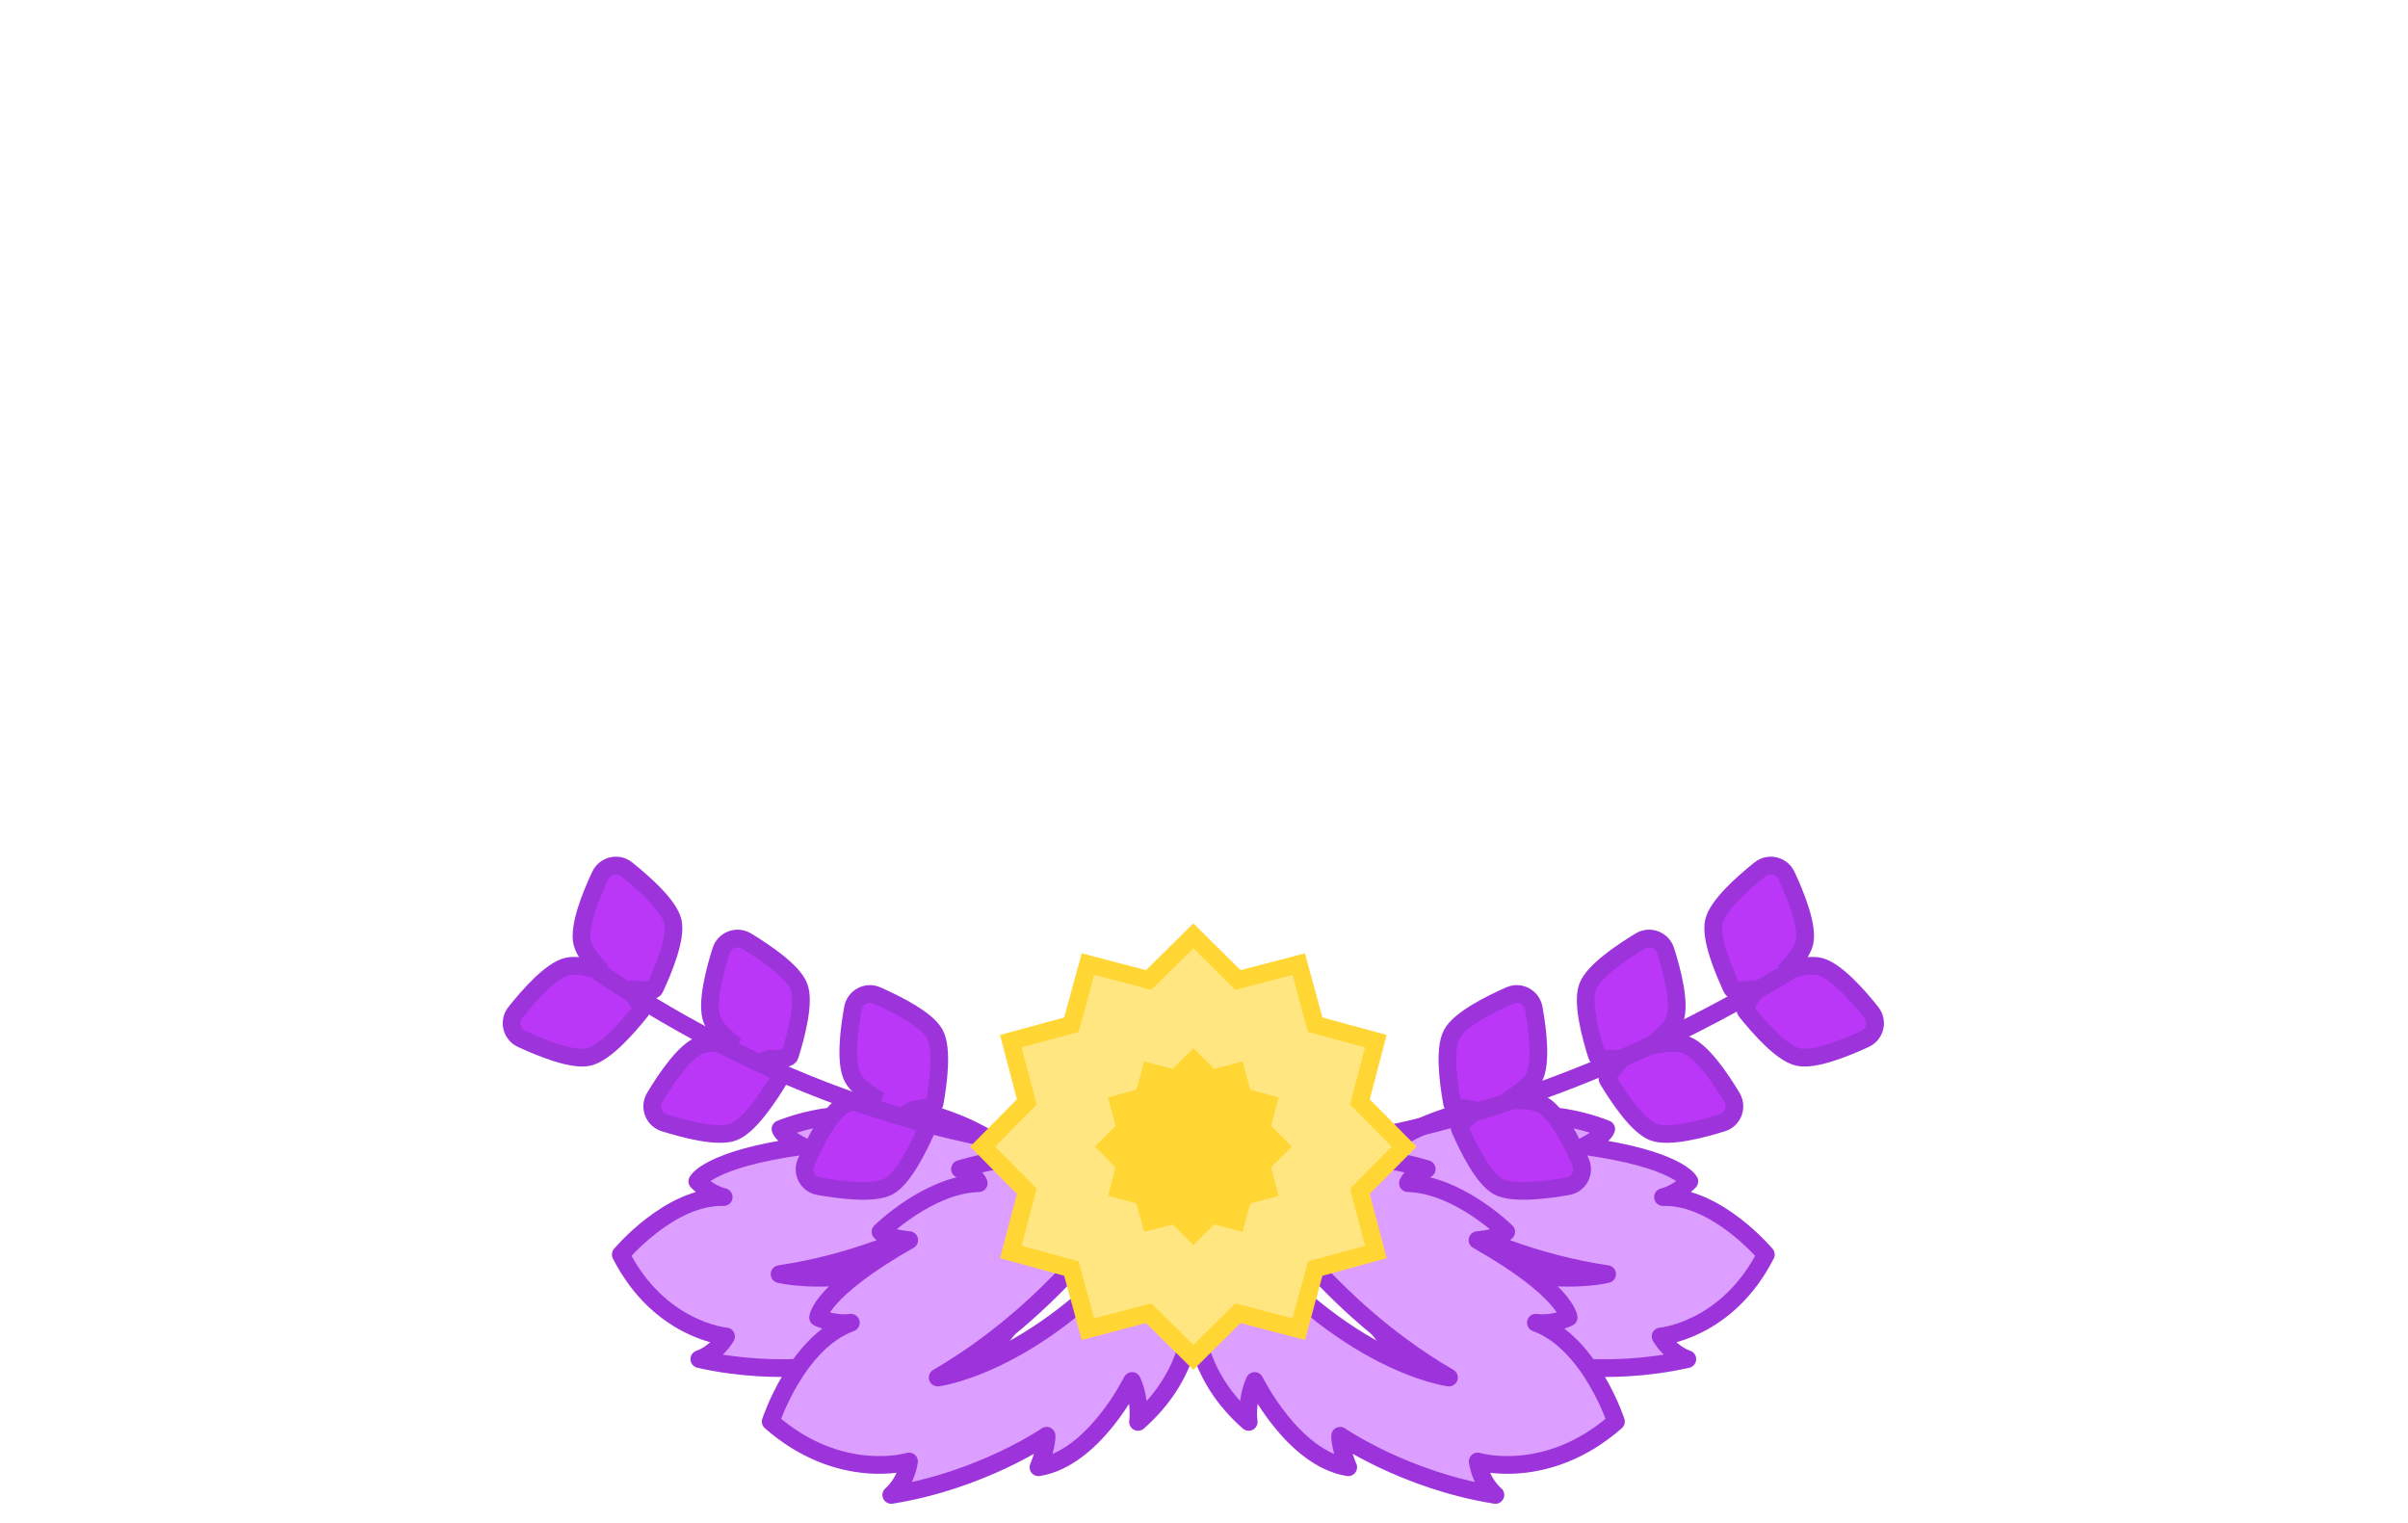 <?xml version="1.0" encoding="UTF-8"?>
<svg width="68px" height="43px" viewBox="0 0 68 43" version="1.1" xmlns="http://www.w3.org/2000/svg" xmlns:xlink="http://www.w3.org/1999/xlink">
    <!-- Generator: Sketch 52.6 (67491) - http://www.bohemiancoding.com/sketch -->
    <title>Artboard</title>
    <desc>Created with Sketch.</desc>
    <g id="Artboard" stroke="none" stroke-width="1" fill="none" fill-rule="evenodd">
        <g id="Page-1-Copy-2">
            <path d="M49.866,35.423 C49.866,35.423 48.47,33.755 46.961,33.801 C46.961,33.801 47.356,33.718 47.706,33.356 C47.706,33.356 47.394,32.727 44.741,32.361 C44.741,32.361 45.29,32.087 45.358,31.881 C45.358,31.881 43.734,31.195 42.499,31.654 C42.499,31.654 42.499,31.357 42.819,31.128 C42.819,31.128 39.823,31.346 38.428,33.045 C38.428,33.045 41.357,35.383 45.384,35.975 C45.384,35.975 42.433,36.755 38.063,34.035 C38.063,34.035 37.608,37.809 40.948,38.996 C40.948,38.996 40.673,38.517 40.696,37.944 C40.696,37.944 42.366,39.453 43.807,39.133 C43.807,39.133 43.418,38.743 43.304,38.447 C43.304,38.447 45.316,38.903 47.649,38.376 C47.649,38.376 47.191,38.239 46.894,37.736 C46.894,37.736 48.769,37.575 49.866,35.423" id="Fill-1" fill="#DC9FFF"></path>
            <path d="M49.866,35.423 C49.866,35.423 48.47,33.755 46.961,33.801 C46.961,33.801 47.356,33.718 47.706,33.356 C47.706,33.356 47.394,32.727 44.741,32.361 C44.741,32.361 45.29,32.087 45.358,31.881 C45.358,31.881 43.734,31.195 42.499,31.654 C42.499,31.654 42.499,31.357 42.819,31.128 C42.819,31.128 39.823,31.346 38.428,33.045 C38.428,33.045 41.357,35.383 45.384,35.975 C45.384,35.975 42.433,36.755 38.063,34.035 C38.063,34.035 37.608,37.809 40.948,38.996 C40.948,38.996 40.673,38.517 40.696,37.944 C40.696,37.944 42.366,39.453 43.807,39.133 C43.807,39.133 43.418,38.743 43.304,38.447 C43.304,38.447 45.316,38.903 47.649,38.376 C47.649,38.376 47.191,38.239 46.894,37.736 C46.894,37.736 48.769,37.575 49.866,35.423 Z" id="Stroke-3" stroke="#9D33DB" stroke-width="0.5" stroke-linejoin="round"></path>
            <path d="M45.634,40.139 C45.634,40.139 44.904,37.907 43.371,37.348 C43.371,37.348 43.801,37.424 44.297,37.201 C44.297,37.201 44.237,36.444 41.723,35.016 C41.723,35.016 42.383,34.96 42.534,34.781 C42.534,34.781 41.18,33.444 39.758,33.408 C39.758,33.408 39.877,33.11 40.29,33.009 C40.29,33.009 37.198,32.027 35.12,33.172 C35.12,33.172 37.12,36.689 40.919,38.896 C40.919,38.896 37.65,38.495 34.358,34.018 C34.358,34.018 32.389,37.62 35.262,40.149 C35.262,40.149 35.179,39.557 35.43,38.993 C35.43,38.993 36.5,41.175 38.073,41.43 C38.073,41.43 37.839,40.885 37.844,40.54 C37.844,40.54 39.679,41.805 42.229,42.21 C42.229,42.21 41.825,41.889 41.729,41.266 C41.729,41.266 43.673,41.856 45.634,40.139" id="Fill-5" fill="#DC9FFF"></path>
            <path d="M45.634,40.139 C45.634,40.139 44.904,37.907 43.371,37.348 C43.371,37.348 43.801,37.424 44.297,37.201 C44.297,37.201 44.237,36.444 41.723,35.016 C41.723,35.016 42.383,34.96 42.534,34.781 C42.534,34.781 41.18,33.444 39.758,33.408 C39.758,33.408 39.877,33.11 40.29,33.009 C40.29,33.009 37.198,32.027 35.12,33.172 C35.12,33.172 37.12,36.689 40.919,38.896 C40.919,38.896 37.65,38.495 34.358,34.018 C34.358,34.018 32.389,37.62 35.262,40.149 C35.262,40.149 35.179,39.557 35.43,38.993 C35.43,38.993 36.5,41.175 38.073,41.43 C38.073,41.43 37.839,40.885 37.844,40.54 C37.844,40.54 39.679,41.805 42.229,42.21 C42.229,42.21 41.825,41.889 41.729,41.266 C41.729,41.266 43.673,41.856 45.634,40.139 Z" id="Stroke-7" stroke="#9D33DB" stroke-width="0.5" stroke-linejoin="round"></path>
            <path d="M17.531,35.423 C17.531,35.423 18.927,33.755 20.437,33.801 C20.437,33.801 20.041,33.718 19.692,33.356 C19.692,33.356 20.004,32.727 22.657,32.361 C22.657,32.361 22.108,32.087 22.04,31.881 C22.04,31.881 23.664,31.195 24.898,31.654 C24.898,31.654 24.899,31.357 24.579,31.128 C24.579,31.128 27.575,31.346 28.969,33.045 C28.969,33.045 26.04,35.383 22.014,35.975 C22.014,35.975 24.965,36.755 29.335,34.035 C29.335,34.035 29.79,37.809 26.45,38.996 C26.45,38.996 26.724,38.517 26.702,37.944 C26.702,37.944 25.031,39.453 23.591,39.133 C23.591,39.133 23.979,38.743 24.094,38.447 C24.094,38.447 22.081,38.903 19.749,38.376 C19.749,38.376 20.206,38.239 20.504,37.736 C20.504,37.736 18.628,37.575 17.531,35.423" id="Fill-9" fill="#DC9FFF"></path>
            <path d="M17.531,35.423 C17.531,35.423 18.927,33.755 20.437,33.801 C20.437,33.801 20.041,33.718 19.692,33.356 C19.692,33.356 20.004,32.727 22.657,32.361 C22.657,32.361 22.108,32.087 22.04,31.881 C22.04,31.881 23.664,31.195 24.898,31.654 C24.898,31.654 24.899,31.357 24.579,31.128 C24.579,31.128 27.575,31.346 28.969,33.045 C28.969,33.045 26.04,35.383 22.014,35.975 C22.014,35.975 24.965,36.755 29.335,34.035 C29.335,34.035 29.79,37.809 26.45,38.996 C26.45,38.996 26.724,38.517 26.702,37.944 C26.702,37.944 25.031,39.453 23.591,39.133 C23.591,39.133 23.979,38.743 24.094,38.447 C24.094,38.447 22.081,38.903 19.749,38.376 C19.749,38.376 20.206,38.239 20.504,37.736 C20.504,37.736 18.628,37.575 17.531,35.423 Z" id="Stroke-11" stroke="#9D33DB" stroke-width="0.5" stroke-linejoin="round"></path>
            <path d="M21.764,40.139 C21.764,40.139 22.495,37.907 24.028,37.348 C24.028,37.348 23.597,37.424 23.102,37.201 C23.102,37.201 23.161,36.444 25.676,35.016 C25.676,35.016 25.016,34.96 24.865,34.781 C24.865,34.781 26.218,33.444 27.64,33.408 C27.64,33.408 27.521,33.11 27.109,33.009 C27.109,33.009 30.2,32.027 32.279,33.172 C32.279,33.172 30.279,36.689 26.48,38.896 C26.48,38.896 29.749,38.495 33.041,34.018 C33.041,34.018 35.01,37.62 32.137,40.149 C32.137,40.149 32.22,39.557 31.968,38.993 C31.968,38.993 30.898,41.175 29.325,41.43 C29.325,41.43 29.559,40.885 29.555,40.54 C29.555,40.54 27.719,41.805 25.169,42.21 C25.169,42.21 25.574,41.889 25.67,41.266 C25.67,41.266 23.725,41.856 21.764,40.139" id="Fill-13" fill="#DC9FFF"></path>
            <path d="M21.764,40.139 C21.764,40.139 22.495,37.907 24.028,37.348 C24.028,37.348 23.597,37.424 23.102,37.201 C23.102,37.201 23.161,36.444 25.676,35.016 C25.676,35.016 25.016,34.96 24.865,34.781 C24.865,34.781 26.218,33.444 27.64,33.408 C27.64,33.408 27.521,33.11 27.109,33.009 C27.109,33.009 30.2,32.027 32.279,33.172 C32.279,33.172 30.279,36.689 26.48,38.896 C26.48,38.896 29.749,38.495 33.041,34.018 C33.041,34.018 35.01,37.62 32.137,40.149 C32.137,40.149 32.22,39.557 31.968,38.993 C31.968,38.993 30.898,41.175 29.325,41.43 C29.325,41.43 29.559,40.885 29.555,40.54 C29.555,40.54 27.719,41.805 25.169,42.21 C25.169,42.21 25.574,41.889 25.67,41.266 C25.67,41.266 23.725,41.856 21.764,40.139 Z" id="Stroke-15" stroke="#9D33DB" stroke-width="0.5" stroke-linejoin="round"></path>
            <path d="M40.999,29.197 C41.22,28.785 42.061,28.363 42.634,28.108 C42.925,27.98 43.254,28.157 43.312,28.47 C43.424,29.084 43.536,30.02 43.318,30.43 C43.198,30.654 42.9,30.877 42.563,31.076 C42.953,31.049 43.327,31.07 43.549,31.188 C43.96,31.404 44.386,32.245 44.636,32.819 C44.762,33.109 44.587,33.441 44.274,33.495 C43.658,33.603 42.723,33.721 42.311,33.504 C41.899,33.286 41.476,32.446 41.224,31.872 C41.165,31.739 41.591,31.473 41.646,31.355 C41.535,31.288 41.03,31.3 41.006,31.157 C40.895,30.541 40.779,29.605 40.999,29.197" id="Fill-17" fill="#BA37F8"></path>
            <path d="M40.999,29.197 C41.22,28.785 42.061,28.363 42.634,28.108 C42.925,27.98 43.254,28.157 43.312,28.47 C43.424,29.084 43.536,30.02 43.318,30.43 C43.198,30.654 42.9,30.877 42.563,31.076 C42.953,31.049 43.327,31.07 43.549,31.188 C43.96,31.404 44.386,32.245 44.636,32.819 C44.762,33.109 44.587,33.441 44.274,33.495 C43.658,33.603 42.723,33.721 42.311,33.504 C41.899,33.286 41.476,32.446 41.224,31.872 C41.165,31.739 41.591,31.473 41.646,31.355 C41.535,31.288 41.03,31.3 41.006,31.157 C40.895,30.541 40.779,29.605 40.999,29.197 Z" id="Stroke-19" stroke="#9D33DB" stroke-width="0.5"></path>
            <path d="M44.835,27.861 C45.002,27.424 45.782,26.897 46.317,26.571 C46.589,26.406 46.939,26.541 47.035,26.842 C47.226,27.438 47.458,28.351 47.294,28.785 C47.205,29.023 46.939,29.282 46.629,29.523 C47.012,29.446 47.386,29.42 47.621,29.507 C48.056,29.668 48.587,30.448 48.908,30.985 C49.071,31.257 48.94,31.608 48.638,31.703 C48.041,31.889 47.129,32.127 46.69,31.964 C46.256,31.801 45.727,31.022 45.403,30.486 C45.327,30.361 45.716,30.042 45.756,29.918 C45.637,29.866 45.139,29.943 45.095,29.804 C44.906,29.208 44.67,28.295 44.835,27.861" id="Fill-21" fill="#BA37F8"></path>
            <path d="M44.835,27.861 C45.002,27.424 45.782,26.897 46.317,26.571 C46.589,26.406 46.939,26.541 47.035,26.842 C47.226,27.438 47.458,28.351 47.294,28.785 C47.205,29.023 46.939,29.282 46.629,29.523 C47.012,29.446 47.386,29.42 47.621,29.507 C48.056,29.668 48.587,30.448 48.908,30.985 C49.071,31.257 48.94,31.608 48.638,31.703 C48.041,31.889 47.129,32.127 46.69,31.964 C46.256,31.801 45.727,31.022 45.403,30.486 C45.327,30.361 45.716,30.042 45.756,29.918 C45.637,29.866 45.139,29.943 45.095,29.804 C44.906,29.208 44.67,28.295 44.835,27.861 Z" id="Stroke-23" stroke="#9D33DB" stroke-width="0.5"></path>
            <path d="M48.399,26.018 C48.507,25.563 49.212,24.939 49.701,24.547 C49.948,24.348 50.312,24.435 50.448,24.722 C50.714,25.288 51.063,26.163 50.957,26.615 C50.899,26.862 50.669,27.154 50.393,27.433 C50.763,27.307 51.13,27.232 51.375,27.288 C51.827,27.391 52.455,28.096 52.843,28.586 C53.041,28.834 52.957,29.2 52.669,29.333 C52.1,29.596 51.227,29.95 50.772,29.845 C50.319,29.74 49.693,29.036 49.302,28.547 C49.211,28.434 49.555,28.066 49.579,27.938 C49.454,27.902 48.969,28.043 48.909,27.911 C48.644,27.344 48.292,26.47 48.399,26.018" id="Fill-25" fill="#BA37F8"></path>
            <path d="M48.399,26.018 C48.507,25.563 49.212,24.939 49.701,24.547 C49.948,24.348 50.312,24.435 50.448,24.722 C50.714,25.288 51.063,26.163 50.957,26.615 C50.899,26.862 50.669,27.154 50.393,27.433 C50.763,27.307 51.13,27.232 51.375,27.288 C51.827,27.391 52.455,28.096 52.843,28.586 C53.041,28.834 52.957,29.2 52.669,29.333 C52.1,29.596 51.227,29.95 50.772,29.845 C50.319,29.74 49.693,29.036 49.302,28.547 C49.211,28.434 49.555,28.066 49.579,27.938 C49.454,27.902 48.969,28.043 48.909,27.911 C48.644,27.344 48.292,26.47 48.399,26.018 Z" id="Stroke-27" stroke="#9D33DB" stroke-width="0.5"></path>
            <path d="M26.399,29.197 C26.178,28.785 25.336,28.363 24.763,28.108 C24.473,27.98 24.143,28.157 24.086,28.47 C23.974,29.084 23.861,30.02 24.08,30.43 C24.199,30.654 24.497,30.877 24.835,31.076 C24.445,31.049 24.071,31.07 23.849,31.188 C23.438,31.404 23.012,32.245 22.762,32.819 C22.635,33.109 22.81,33.441 23.124,33.495 C23.74,33.603 24.674,33.721 25.087,33.504 C25.498,33.286 25.922,32.446 26.174,31.872 C26.233,31.739 25.807,31.473 25.752,31.355 C25.863,31.288 26.367,31.3 26.392,31.157 C26.503,30.541 26.619,29.605 26.399,29.197" id="Fill-57" fill="#BA37F8"></path>
            <path d="M26.399,29.197 C26.178,28.785 25.336,28.363 24.763,28.108 C24.473,27.98 24.143,28.157 24.086,28.47 C23.974,29.084 23.861,30.02 24.08,30.43 C24.199,30.654 24.497,30.877 24.835,31.076 C24.445,31.049 24.071,31.07 23.849,31.188 C23.438,31.404 23.012,32.245 22.762,32.819 C22.635,33.109 22.81,33.441 23.124,33.495 C23.74,33.603 24.674,33.721 25.087,33.504 C25.498,33.286 25.922,32.446 26.174,31.872 C26.233,31.739 25.807,31.473 25.752,31.355 C25.863,31.288 26.367,31.3 26.392,31.157 C26.503,30.541 26.619,29.605 26.399,29.197 Z" id="Stroke-59" stroke="#9D33DB" stroke-width="0.5"></path>
            <path d="M22.562,27.861 C22.396,27.424 21.616,26.897 21.081,26.571 C20.809,26.406 20.459,26.541 20.363,26.842 C20.172,27.438 19.941,28.351 20.104,28.785 C20.194,29.023 20.459,29.282 20.768,29.523 C20.386,29.446 20.012,29.42 19.777,29.507 C19.341,29.668 18.811,30.448 18.489,30.985 C18.326,31.257 18.457,31.608 18.761,31.703 C19.358,31.889 20.27,32.127 20.707,31.964 C21.142,31.801 21.671,31.022 21.995,30.486 C22.07,30.361 21.681,30.042 21.642,29.918 C21.762,29.866 22.259,29.943 22.303,29.804 C22.491,29.208 22.727,28.295 22.562,27.861" id="Fill-61" fill="#BA37F8"></path>
            <path d="M22.562,27.861 C22.396,27.424 21.616,26.897 21.081,26.571 C20.809,26.406 20.459,26.541 20.363,26.842 C20.172,27.438 19.941,28.351 20.104,28.785 C20.194,29.023 20.459,29.282 20.768,29.523 C20.386,29.446 20.012,29.42 19.777,29.507 C19.341,29.668 18.811,30.448 18.489,30.985 C18.326,31.257 18.457,31.608 18.761,31.703 C19.358,31.889 20.27,32.127 20.707,31.964 C21.142,31.801 21.671,31.022 21.995,30.486 C22.07,30.361 21.681,30.042 21.642,29.918 C21.762,29.866 22.259,29.943 22.303,29.804 C22.491,29.208 22.727,28.295 22.562,27.861 Z" id="Stroke-63" stroke="#9D33DB" stroke-width="0.5"></path>
            <path d="M18.999,26.018 C18.891,25.563 18.186,24.939 17.697,24.547 C17.45,24.348 17.085,24.435 16.95,24.722 C16.684,25.288 16.335,26.163 16.44,26.615 C16.499,26.862 16.729,27.154 17.004,27.433 C16.635,27.307 16.268,27.232 16.023,27.288 C15.571,27.391 14.943,28.096 14.555,28.586 C14.357,28.834 14.441,29.2 14.729,29.333 C15.298,29.596 16.171,29.95 16.626,29.845 C17.078,29.74 17.704,29.036 18.095,28.547 C18.186,28.434 17.843,28.066 17.818,27.938 C17.943,27.902 18.428,28.043 18.489,27.911 C18.754,27.344 19.106,26.47 18.999,26.018" id="Fill-65" fill="#BA37F8"></path>
            <path d="M18.999,26.018 C18.891,25.563 18.186,24.939 17.697,24.547 C17.45,24.348 17.085,24.435 16.95,24.722 C16.684,25.288 16.335,26.163 16.44,26.615 C16.499,26.862 16.729,27.154 17.004,27.433 C16.635,27.307 16.268,27.232 16.023,27.288 C15.571,27.391 14.943,28.096 14.555,28.586 C14.357,28.834 14.441,29.2 14.729,29.333 C15.298,29.596 16.171,29.95 16.626,29.845 C17.078,29.74 17.704,29.036 18.095,28.547 C18.186,28.434 17.843,28.066 17.818,27.938 C17.943,27.902 18.428,28.043 18.489,27.911 C18.754,27.344 19.106,26.47 18.999,26.018 Z" id="Stroke-67" stroke="#9D33DB" stroke-width="0.5"></path>
            <path d="M16.862,27.418 C22.028,30.907 27.482,32.651 33.225,32.651 C38.968,32.651 44.74,30.907 50.541,27.418" id="Path-3" stroke="#9D33DB" stroke-width="0.5" fill-rule="nonzero"></path>
            <polygon id="Fill-99" fill="#FFE680" points="39.65 32.376 38.403 33.637 38.853 35.352 37.141 35.819 36.675 37.53 34.96 37.08 33.699 38.327 32.438 37.08 30.722 37.53 30.255 35.819 28.545 35.352 28.995 33.637 27.748 32.376 28.995 31.115 28.545 29.399 30.255 28.933 30.722 27.222 32.438 27.671 33.699 26.425 34.96 27.671 36.675 27.222 37.141 28.933 38.853 29.399 38.403 31.115"></polygon>
            <polygon id="Stroke-101" stroke="#FFD633" stroke-width="0.5" points="39.65 32.376 38.403 33.637 38.853 35.352 37.141 35.819 36.675 37.53 34.96 37.08 33.699 38.327 32.438 37.08 30.722 37.53 30.255 35.819 28.545 35.352 28.995 33.637 27.748 32.376 28.995 31.115 28.545 29.399 30.255 28.933 30.722 27.222 32.438 27.671 33.699 26.425 34.96 27.671 36.675 27.222 37.141 28.933 38.853 29.399 38.403 31.115"></polygon>
            <polygon id="Fill-103" fill="#FFD633" points="36.476 32.376 35.895 32.964 36.104 33.765 35.306 33.982 35.088 34.781 34.288 34.571 33.7 35.153 33.111 34.571 32.31 34.781 32.093 33.982 31.294 33.765 31.504 32.964 30.922 32.376 31.504 31.787 31.294 30.987 32.093 30.769 32.311 29.971 33.111 30.181 33.7 29.599 34.288 30.181 35.088 29.971 35.306 30.77 36.105 30.987 35.895 31.788"></polygon>
        </g>
    </g>
</svg>